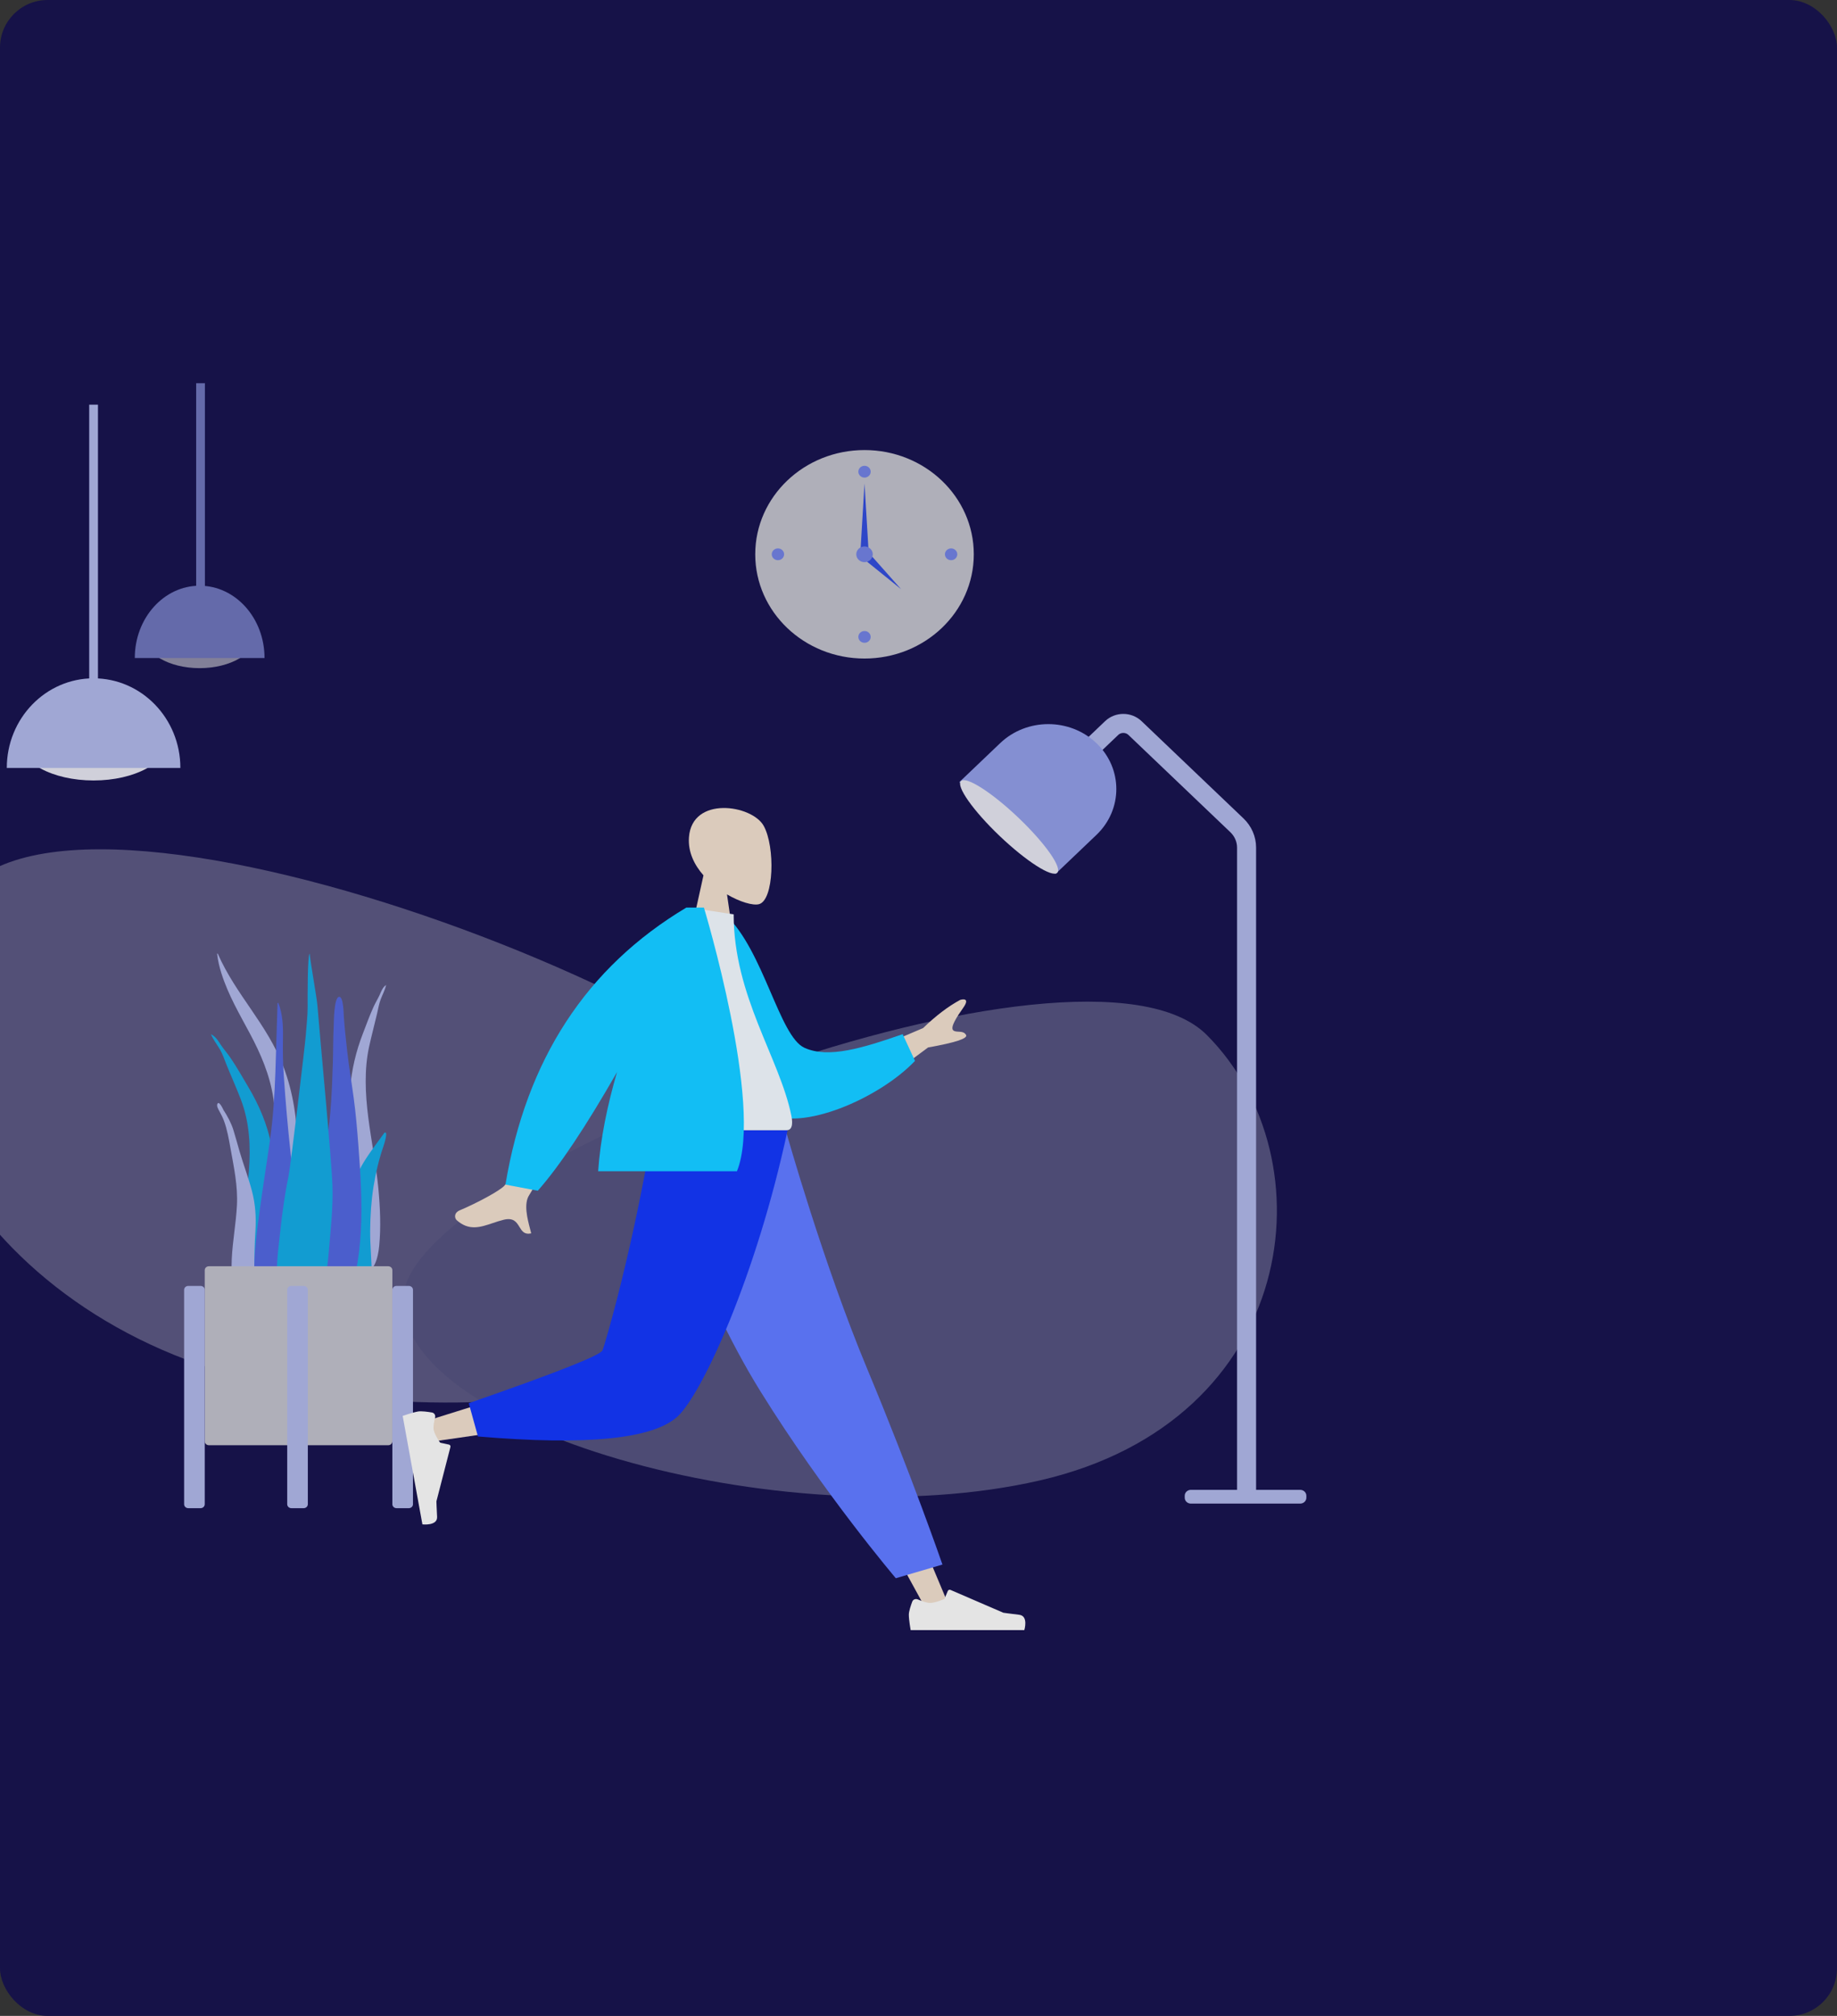 <svg width="772" height="847" viewBox="0 0 772 847" fill="none" xmlns="http://www.w3.org/2000/svg">
<rect x="0" y="0" width="772" height="847" fill="#333333" stroke="none"/>
<g clip-path="url(#clip0_153_4263)">
<rect width="772" height="847" rx="20" fill="#161248"/>
<g opacity="0.8">
<path fill-rule="evenodd" clip-rule="evenodd" d="M363.313 276.688C388.676 276.688 409.237 257.08 409.237 232.892C409.237 208.704 388.676 189.096 363.313 189.096C337.951 189.096 317.39 208.704 317.39 232.892C317.39 257.08 337.951 276.688 363.313 276.688Z" fill="#D6D6D6"/>
<path fill-rule="evenodd" clip-rule="evenodd" d="M363.313 200.664C364.749 200.664 365.913 199.555 365.913 198.185C365.913 196.816 364.749 195.706 363.313 195.706C361.878 195.706 360.714 196.816 360.714 198.185C360.714 199.555 361.878 200.664 363.313 200.664Z" fill="#7D8FF1"/>
<path fill-rule="evenodd" clip-rule="evenodd" d="M326.921 235.371C328.357 235.371 329.521 234.261 329.521 232.892C329.521 231.522 328.357 230.413 326.921 230.413C325.486 230.413 324.322 231.522 324.322 232.892C324.322 234.261 325.486 235.371 326.921 235.371Z" fill="#7D8FF1"/>
<path fill-rule="evenodd" clip-rule="evenodd" d="M399.706 235.371C401.141 235.371 402.305 234.261 402.305 232.892C402.305 231.522 401.141 230.413 399.706 230.413C398.27 230.413 397.106 231.522 397.106 232.892C397.106 234.261 398.27 235.371 399.706 235.371Z" fill="#7D8FF1"/>
<path fill-rule="evenodd" clip-rule="evenodd" d="M363.313 270.077C364.749 270.077 365.913 268.967 365.913 267.598C365.913 266.229 364.749 265.119 363.313 265.119C361.878 265.119 360.714 266.229 360.714 267.598C360.714 268.967 361.878 270.077 363.313 270.077Z" fill="#7D8FF1"/>
<path fill-rule="evenodd" clip-rule="evenodd" d="M363.313 203.143L365.046 232.065H361.581L363.313 203.143Z" fill="#3552E9"/>
<path fill-rule="evenodd" clip-rule="evenodd" d="M378.649 247.516L362.719 234.662L365.17 232.325L378.649 247.516Z" fill="#3552E9"/>
<path fill-rule="evenodd" clip-rule="evenodd" d="M363.313 236.197C365.228 236.197 366.779 234.717 366.779 232.892C366.779 231.066 365.228 229.586 363.313 229.586C361.399 229.586 359.848 231.066 359.848 232.892C359.848 234.717 361.399 236.197 363.313 236.197Z" fill="#7D8FF1"/>
<g opacity="0.346">
<path fill-rule="evenodd" clip-rule="evenodd" d="M362.999 502.029C357.165 437.137 44.189 311.889 -13.914 373.353C-72.017 434.817 -16.158 550.17 105.604 579.708C227.366 609.247 368.831 566.921 362.999 502.029Z" fill="#F2F2F2"/>
<path fill-rule="evenodd" clip-rule="evenodd" d="M169.554 544.193C174.779 489.065 455.13 382.661 507.176 434.878C559.222 487.094 546.049 596.925 436.979 622.019C327.909 647.114 164.328 599.321 169.554 544.193Z" fill="#DDE3E9"/>
</g>
<path fill-rule="evenodd" clip-rule="evenodd" d="M39.33 327.921C56.624 327.921 70.644 320.336 70.644 310.978C70.644 301.622 56.624 294.036 39.33 294.036C22.035 294.036 8.016 301.622 8.016 310.978C8.016 320.336 22.035 327.921 39.33 327.921Z" fill="white"/>
<path fill-rule="evenodd" clip-rule="evenodd" d="M75.801 322.65C75.801 301.856 59.472 285 39.33 285C19.187 285 2.858 301.856 2.858 322.65" fill="#C3CCF8"/>
<path d="M41.172 170.036H37.488V290.517H41.172V170.036Z" fill="#C3CCF8"/>
<g opacity="0.7">
<path fill-rule="evenodd" clip-rule="evenodd" d="M83.906 280.728C96.833 280.728 107.313 274.606 107.313 267.055C107.313 259.504 96.833 253.382 83.906 253.382C70.979 253.382 60.499 259.504 60.499 267.055C60.499 274.606 70.979 280.728 83.906 280.728Z" fill="#D6D6D6"/>
<path fill-rule="evenodd" clip-rule="evenodd" d="M111.168 276.474C111.168 259.693 98.963 246.09 83.906 246.09C68.85 246.09 56.645 259.693 56.645 276.474" fill="#A0AEF5"/>
<path d="M86.117 161H82.433V263.409H86.117V161Z" fill="#A0AEF5"/>
</g>
<path d="M451.088 321.244L467.177 305.894C469.884 303.311 474.274 303.311 476.982 305.894L519.814 346.759C522.412 349.239 523.872 352.6 523.872 356.106V626.795" stroke="#C3CCF8" stroke-width="8"/>
<path d="M546.401 625.969H500.477C499.042 625.969 497.878 627.079 497.878 628.448V629.274C497.878 630.643 499.042 631.753 500.477 631.753H546.401C547.836 631.753 549 630.643 549 629.274V628.448C549 627.079 547.836 625.969 546.401 625.969Z" fill="#C3CCF8"/>
<path d="M420.327 312.236C431.493 301.586 449.597 301.586 460.765 312.236C471.931 322.885 471.931 340.151 460.765 350.801L443.609 367.161L403.172 328.597L420.327 312.236Z" fill="#A0AEF5"/>
<path fill-rule="evenodd" clip-rule="evenodd" d="M420.092 351.233C431.259 361.882 442.094 368.815 444.294 366.717C446.493 364.619 439.224 354.286 428.057 343.637C416.891 332.987 406.055 326.055 403.855 328.152C401.656 330.25 408.926 340.584 420.092 351.233Z" fill="white"/>
<path fill-rule="evenodd" clip-rule="evenodd" d="M91.569 400.811C99.223 418.155 112.233 430.207 119.124 448.241C123.21 458.935 124.914 470.564 125.017 482.473C125.073 488.942 124.955 495.416 124.923 501.884C124.892 508.193 124.713 514.46 124.151 520.729C123.586 527.03 122.955 533.256 122.677 539.596C122.459 544.536 122.36 550.282 120.605 554.788C119.208 558.372 115.659 558.897 114.718 554.55C114.195 552.135 114.26 549.437 114.318 546.954C114.392 543.768 114.586 540.588 114.686 537.402C115.084 524.62 114.567 511.837 114.838 499.05C115.101 486.556 116.784 474.077 114.922 461.667C113.383 451.42 109.475 442.619 104.983 434.183C100.661 426.067 95.957 418.147 93.037 408.914C92.198 406.263 91.55 403.516 91.239 400.664C91.375 400.604 91.485 400.652 91.569 400.811Z" fill="#C3CCF8"/>
<path fill-rule="evenodd" clip-rule="evenodd" d="M89.484 435.029C90.999 436.073 91.846 437.6 92.87 439.106C94.143 440.979 95.642 442.669 96.915 444.544C99.57 448.451 101.904 452.599 104.325 456.664C108.92 464.381 112.41 472.606 114.137 481.534C115.929 490.786 116.412 500.336 117.163 509.726C117.96 519.679 118.763 529.704 118.868 539.695C118.916 544.171 119.17 548.923 118.606 553.368C118.255 556.134 116.946 558.493 113.994 558.47C107.724 558.423 104.779 551.799 103.55 546.368C101.74 538.369 101.379 529.873 101.665 521.693C102.011 511.83 103.806 502.116 104.583 492.29C105.406 481.889 104.941 471.672 101.191 461.879C99.297 456.93 97.099 452.099 95.124 447.183C94.284 445.09 93.595 442.94 92.46 440.99C91.197 438.823 89.629 436.854 88.639 434.519C88.92 434.689 89.202 434.859 89.484 435.029Z" fill="#12BEF4"/>
<path fill-rule="evenodd" clip-rule="evenodd" d="M161.713 414.289C161.905 414.146 162.098 414.004 162.29 413.861C161.737 416.086 160.737 417.893 159.971 419.927C159.284 421.756 158.936 423.825 158.473 425.824C157.386 430.518 156.13 435.107 155.104 439.841C153.071 449.209 153.456 459.301 154.788 469.695C156.047 479.514 158.038 489.316 158.986 499.133C159.773 507.273 160.111 515.668 159.361 523.434C158.851 528.709 157.181 535.007 152.627 534.475C150.484 534.225 149.366 531.764 148.915 528.987C148.192 524.526 148.04 519.836 147.758 515.4C147.129 505.499 147.004 495.628 146.879 485.828C146.761 476.583 146.438 467.155 147.085 458.142C147.71 449.445 149.664 441.609 152.458 434.379C153.93 430.569 155.332 426.671 156.986 423.04C157.778 421.299 158.747 419.76 159.541 418.02C160.179 416.62 160.685 415.184 161.713 414.289Z" fill="#C3CCF8"/>
<path fill-rule="evenodd" clip-rule="evenodd" d="M91.42 463.691C92.249 462.363 94.074 466.741 94.352 467.292C94.234 467.018 94.117 466.744 93.998 466.471C95.643 469.081 97.149 471.798 98.085 474.79C99.011 477.753 99.807 480.775 100.676 483.758C102.307 489.356 104.411 494.795 105.888 500.443C107.329 505.947 107.692 511.357 107.342 517.05C106.98 522.967 106.758 528.975 107.181 534.888C107.383 537.713 108.346 540.344 109.005 543.062C109.666 545.784 110.185 548.543 110.966 551.231C111.145 550.881 111.168 552.051 111.168 552.14C111.163 552.812 111.065 553.374 110.838 554.012C110.256 555.649 109.167 557.04 107.51 557.492C104.515 558.308 101.734 555.71 100.768 552.966C99.383 549.029 98.619 544.68 97.959 540.542C97.354 536.748 97.21 532.932 97.39 529.086C97.745 521.501 99.184 514.015 99.573 506.432C99.996 498.177 98.282 490.42 96.846 482.385C96.154 478.513 95.493 474.678 94.147 470.989C93.602 469.495 92.891 468.177 92.147 466.797C91.722 466.013 90.865 464.613 91.42 463.691Z" fill="#C3CCF8"/>
<path fill-rule="evenodd" clip-rule="evenodd" d="M115.719 450.796C115.376 460.253 114.783 469.639 113.461 478.996C112.112 488.545 110.561 498.062 109.263 507.62C107.999 516.924 106.675 526.382 106.851 535.816C106.981 542.764 105.773 554.52 113.865 557.949C122.061 561.422 123.819 546.59 124.358 541.695C125.389 532.303 125.055 522.811 124.554 513.368C124.04 503.675 123.183 494.032 122.12 484.376C120.939 473.649 120.013 462.874 119.269 452.117C118.901 446.796 118.81 441.484 118.912 436.162C119.008 431.14 118.808 426.066 116.935 421.298C116.837 421.366 116.74 421.433 116.642 421.501" fill="#5971EE"/>
<path fill-rule="evenodd" clip-rule="evenodd" d="M158.03 480.757C156.556 482.805 155.07 484.833 153.678 487.002C151.187 490.883 148.935 495.199 148.258 500.748C146.84 512.361 147.977 524.904 148.252 536.872C148.308 539.317 147.984 541.69 148.994 544.018C149.911 546.128 151.625 547.736 153.258 547.728C156.754 547.709 156.221 539.543 156.227 535.949C156.237 529.65 155.496 523.286 155.56 516.993C155.624 510.757 156.021 504.505 156.969 498.584C157.929 492.59 159.335 486.834 161.189 481.464C161.446 480.718 163.294 474.958 161.549 475.951" fill="#12BEF4"/>
<path fill-rule="evenodd" clip-rule="evenodd" d="M142.588 418.819C140.29 418.819 140.303 429.748 140.235 431.152C139.984 436.217 140.043 441.285 139.886 446.352C139.54 457.41 139.115 468.564 137.373 479.494C136.435 485.378 135.349 491.236 134.179 497.075C133.007 502.931 131.432 508.78 130.661 514.711C129.92 520.412 130.339 526.224 130.44 531.953C130.542 537.717 130.724 543.492 131.516 549.206C131.711 550.615 131.941 552.021 132.186 553.422C132.39 554.591 132.271 556.039 132.617 557.149C133.171 558.927 135.545 559.508 137.143 559.231C141.469 558.478 144.232 553.298 145.71 549.513C147.597 544.68 148.599 539.437 149.587 534.345C150.706 528.574 151.362 522.716 151.67 516.842C152.296 504.903 151.493 492.951 150.596 481.051C150.097 474.432 149.521 467.843 148.64 461.265C147.761 454.716 146.635 448.195 145.902 441.627C145.369 436.854 144.844 432.073 144.499 427.281C144.416 426.139 144.346 418.819 142.588 418.819Z" fill="#5971EE"/>
<path fill-rule="evenodd" clip-rule="evenodd" d="M139.711 498.262C139.335 486.788 134.5 436.386 133.399 422.51C133.124 419.037 130.475 404.577 130.131 400.639C129.199 401.752 129.278 419.074 129.289 423.055C129.3 426.992 128.788 430.864 128.524 434.78C128.256 438.776 122.061 490.381 121.258 494.22C119.659 501.859 118.589 509.697 117.763 517.507C116.959 525.119 115.708 533.15 116.785 540.802C117.031 542.563 117.423 544.297 118.061 545.915C118.749 547.664 119.221 549.281 119.774 551.11C120.663 554.057 122.272 556.643 124.744 557.861C129.812 560.355 132.534 554.708 133.914 549.791C136.117 541.94 137.531 533.96 138.194 525.713C138.927 516.59 140.01 507.448 139.711 498.262Z" fill="#12BEF4"/>
<path d="M163.157 532.028H87.773C86.816 532.028 86.04 532.767 86.04 533.68V605.572C86.04 606.485 86.816 607.225 87.773 607.225H163.157C164.114 607.225 164.89 606.485 164.89 605.572V533.68C164.89 532.767 164.114 532.028 163.157 532.028Z" fill="#D6D6D6"/>
<path d="M84.307 540.291H79.108C78.151 540.291 77.375 541.031 77.375 541.944V632.015C77.375 632.928 78.151 633.668 79.108 633.668H84.307C85.264 633.668 86.04 632.928 86.04 632.015V541.944C86.04 541.031 85.264 540.291 84.307 540.291Z" fill="#C3CCF8"/>
<path d="M127.631 540.291H122.432C121.475 540.291 120.699 541.031 120.699 541.944V632.015C120.699 632.928 121.475 633.668 122.432 633.668H127.631C128.588 633.668 129.364 632.928 129.364 632.015V541.944C129.364 541.031 128.588 540.291 127.631 540.291Z" fill="#C3CCF8"/>
<path d="M171.822 540.291H166.623C165.666 540.291 164.89 541.031 164.89 541.944V632.015C164.89 632.928 165.666 633.668 166.623 633.668H171.822C172.779 633.668 173.555 632.928 173.555 632.015V541.944C173.555 541.031 172.779 540.291 171.822 540.291Z" fill="#C3CCF8"/>
</g>
<path fill-rule="evenodd" clip-rule="evenodd" d="M305.521 375.79C311.006 378.993 316.394 380.54 318.924 379.908C325.267 378.324 325.85 355.846 320.942 346.984C316.034 338.122 290.804 334.259 289.533 351.817C289.091 357.911 291.733 363.35 295.635 367.787L288.638 399.383H308.964L305.521 375.79Z" fill="#DBCBBC"/>
<path fill-rule="evenodd" clip-rule="evenodd" d="M279.459 488.812L342.39 590.735L389.571 676.901H399.733L320.682 488.812H279.459Z" fill="#DBCBBC"/>
<path fill-rule="evenodd" clip-rule="evenodd" d="M385.705 672.006C384.797 671.62 383.718 672.011 383.38 672.915C382.764 674.561 381.936 677.032 381.936 678.424C381.936 680.643 382.699 684.9 382.699 684.9C385.357 684.9 430.467 684.9 430.467 684.9C430.467 684.9 432.33 678.937 428.318 678.462C424.306 677.987 421.652 677.603 421.652 677.603L399.45 668.015C399.014 667.826 398.504 668.024 398.322 668.451L396.895 671.805C396.895 671.805 393.182 673.484 390.86 673.484C389.447 673.484 387.226 672.654 385.705 672.006Z" fill="#E4E4E4"/>
<path fill-rule="evenodd" clip-rule="evenodd" d="M376.468 663.103L396.066 657.36C396.066 657.36 383.186 620.061 364.494 575.267C345.803 530.473 330.56 476.095 330.56 476.095L276.358 487.582C276.358 487.582 292.85 541.511 319.574 584.58C346.299 627.648 376.468 663.103 376.468 663.103Z" fill="#5971EE"/>
<path fill-rule="evenodd" clip-rule="evenodd" d="M275.323 488.812C269.384 524.628 257.928 570.388 256.847 571.8C256.126 572.741 230.179 581.164 179.006 597.069L181.201 605.75C242.225 597.22 274.379 590.603 277.664 585.897C282.592 578.839 307.195 523.077 316.723 488.812H275.323Z" fill="#DBCBBC"/>
<path fill-rule="evenodd" clip-rule="evenodd" d="M196.994 589.564L200.861 603.546C246.503 607.424 274.469 604.622 284.759 595.14C295.048 585.658 317.819 536.267 330.984 474.865H274.24C265.9 525.145 254.156 565.288 253.171 567.399C252.185 569.51 233.46 576.899 196.994 589.564Z" fill="#1233E5"/>
<path fill-rule="evenodd" clip-rule="evenodd" d="M182.852 595.532C183.088 594.599 182.502 593.637 181.525 593.472C179.744 593.17 177.089 592.81 175.674 593.051C173.418 593.436 169.222 594.904 169.222 594.904C169.684 597.439 177.517 640.476 177.517 640.476C177.517 640.476 183.902 641.217 183.689 637.307C183.476 633.397 183.405 630.799 183.405 630.799L189.297 607.953C189.412 607.505 189.123 607.052 188.657 606.953L185 606.173C185 606.173 182.648 602.922 182.245 600.706C182 599.358 182.457 597.096 182.852 595.532Z" fill="#E4E4E4"/>
<path fill-rule="evenodd" clip-rule="evenodd" d="M387.926 431.958L357.238 445.014L367.037 457.175L390.02 440.104C401.5 438.062 406.824 436.307 405.992 434.84C405.291 433.603 403.986 433.533 402.784 433.469C401.847 433.419 400.973 433.372 400.495 432.78C399.405 431.426 402.096 427.246 404.825 423.385C407.554 419.524 404.996 419.664 403.499 420.126C398.492 422.824 393.302 426.769 387.926 431.958ZM250.526 451.946L233.172 448.61C221.402 478.663 214.385 495.131 212.121 498.016C210.46 500.131 200.222 505.58 193.291 508.49C190.51 509.657 191.107 511.935 191.923 512.664C197.069 517.259 201.853 515.648 207.061 513.895C208.569 513.387 210.112 512.868 211.71 512.483C215.845 511.489 217.104 513.549 218.293 515.496C219.346 517.22 220.345 518.854 223.238 518.202C223.106 517.652 222.945 517.036 222.77 516.37C221.642 512.071 219.979 505.73 222.447 502.046C223.713 500.156 233.073 483.455 250.526 451.946Z" fill="#DBCBBC"/>
<path fill-rule="evenodd" clip-rule="evenodd" d="M297.695 385.708L305.019 384.491C320.97 399.48 327.479 435.493 338.109 440.26C348.16 444.767 362.408 440.405 379.343 434.517L384.529 445.742C369.141 461.869 336.361 475.494 323.073 467.716C301.829 455.28 296.926 410.864 297.695 385.708Z" fill="#12BEF4"/>
<path fill-rule="evenodd" clip-rule="evenodd" d="M265.771 474.865C265.771 474.865 309.818 474.865 330.57 474.865C333.531 474.865 332.973 470.723 332.545 468.632C327.606 444.511 308.321 418.509 308.321 384.172L289.631 381.333C274.17 405.42 268.824 435.076 265.771 474.865Z" fill="#DDE3E9"/>
<path fill-rule="evenodd" clip-rule="evenodd" d="M288.637 381.333H288.424C246.5 406.36 221.164 445.156 212.415 497.722L225.997 500.299C234.994 490.144 246.098 473.526 259.308 450.442C255.255 464.347 252.296 478.608 251.373 492.094H309.702C320.994 464.449 295.824 381.333 295.824 381.333H291.797H288.637Z" fill="#12BEF4"/>
</g>
<defs>
<clipPath id="clip0_153_4263">
<rect width="772" height="847" rx="20" fill="white"/>
</clipPath>
</defs>
</svg>
